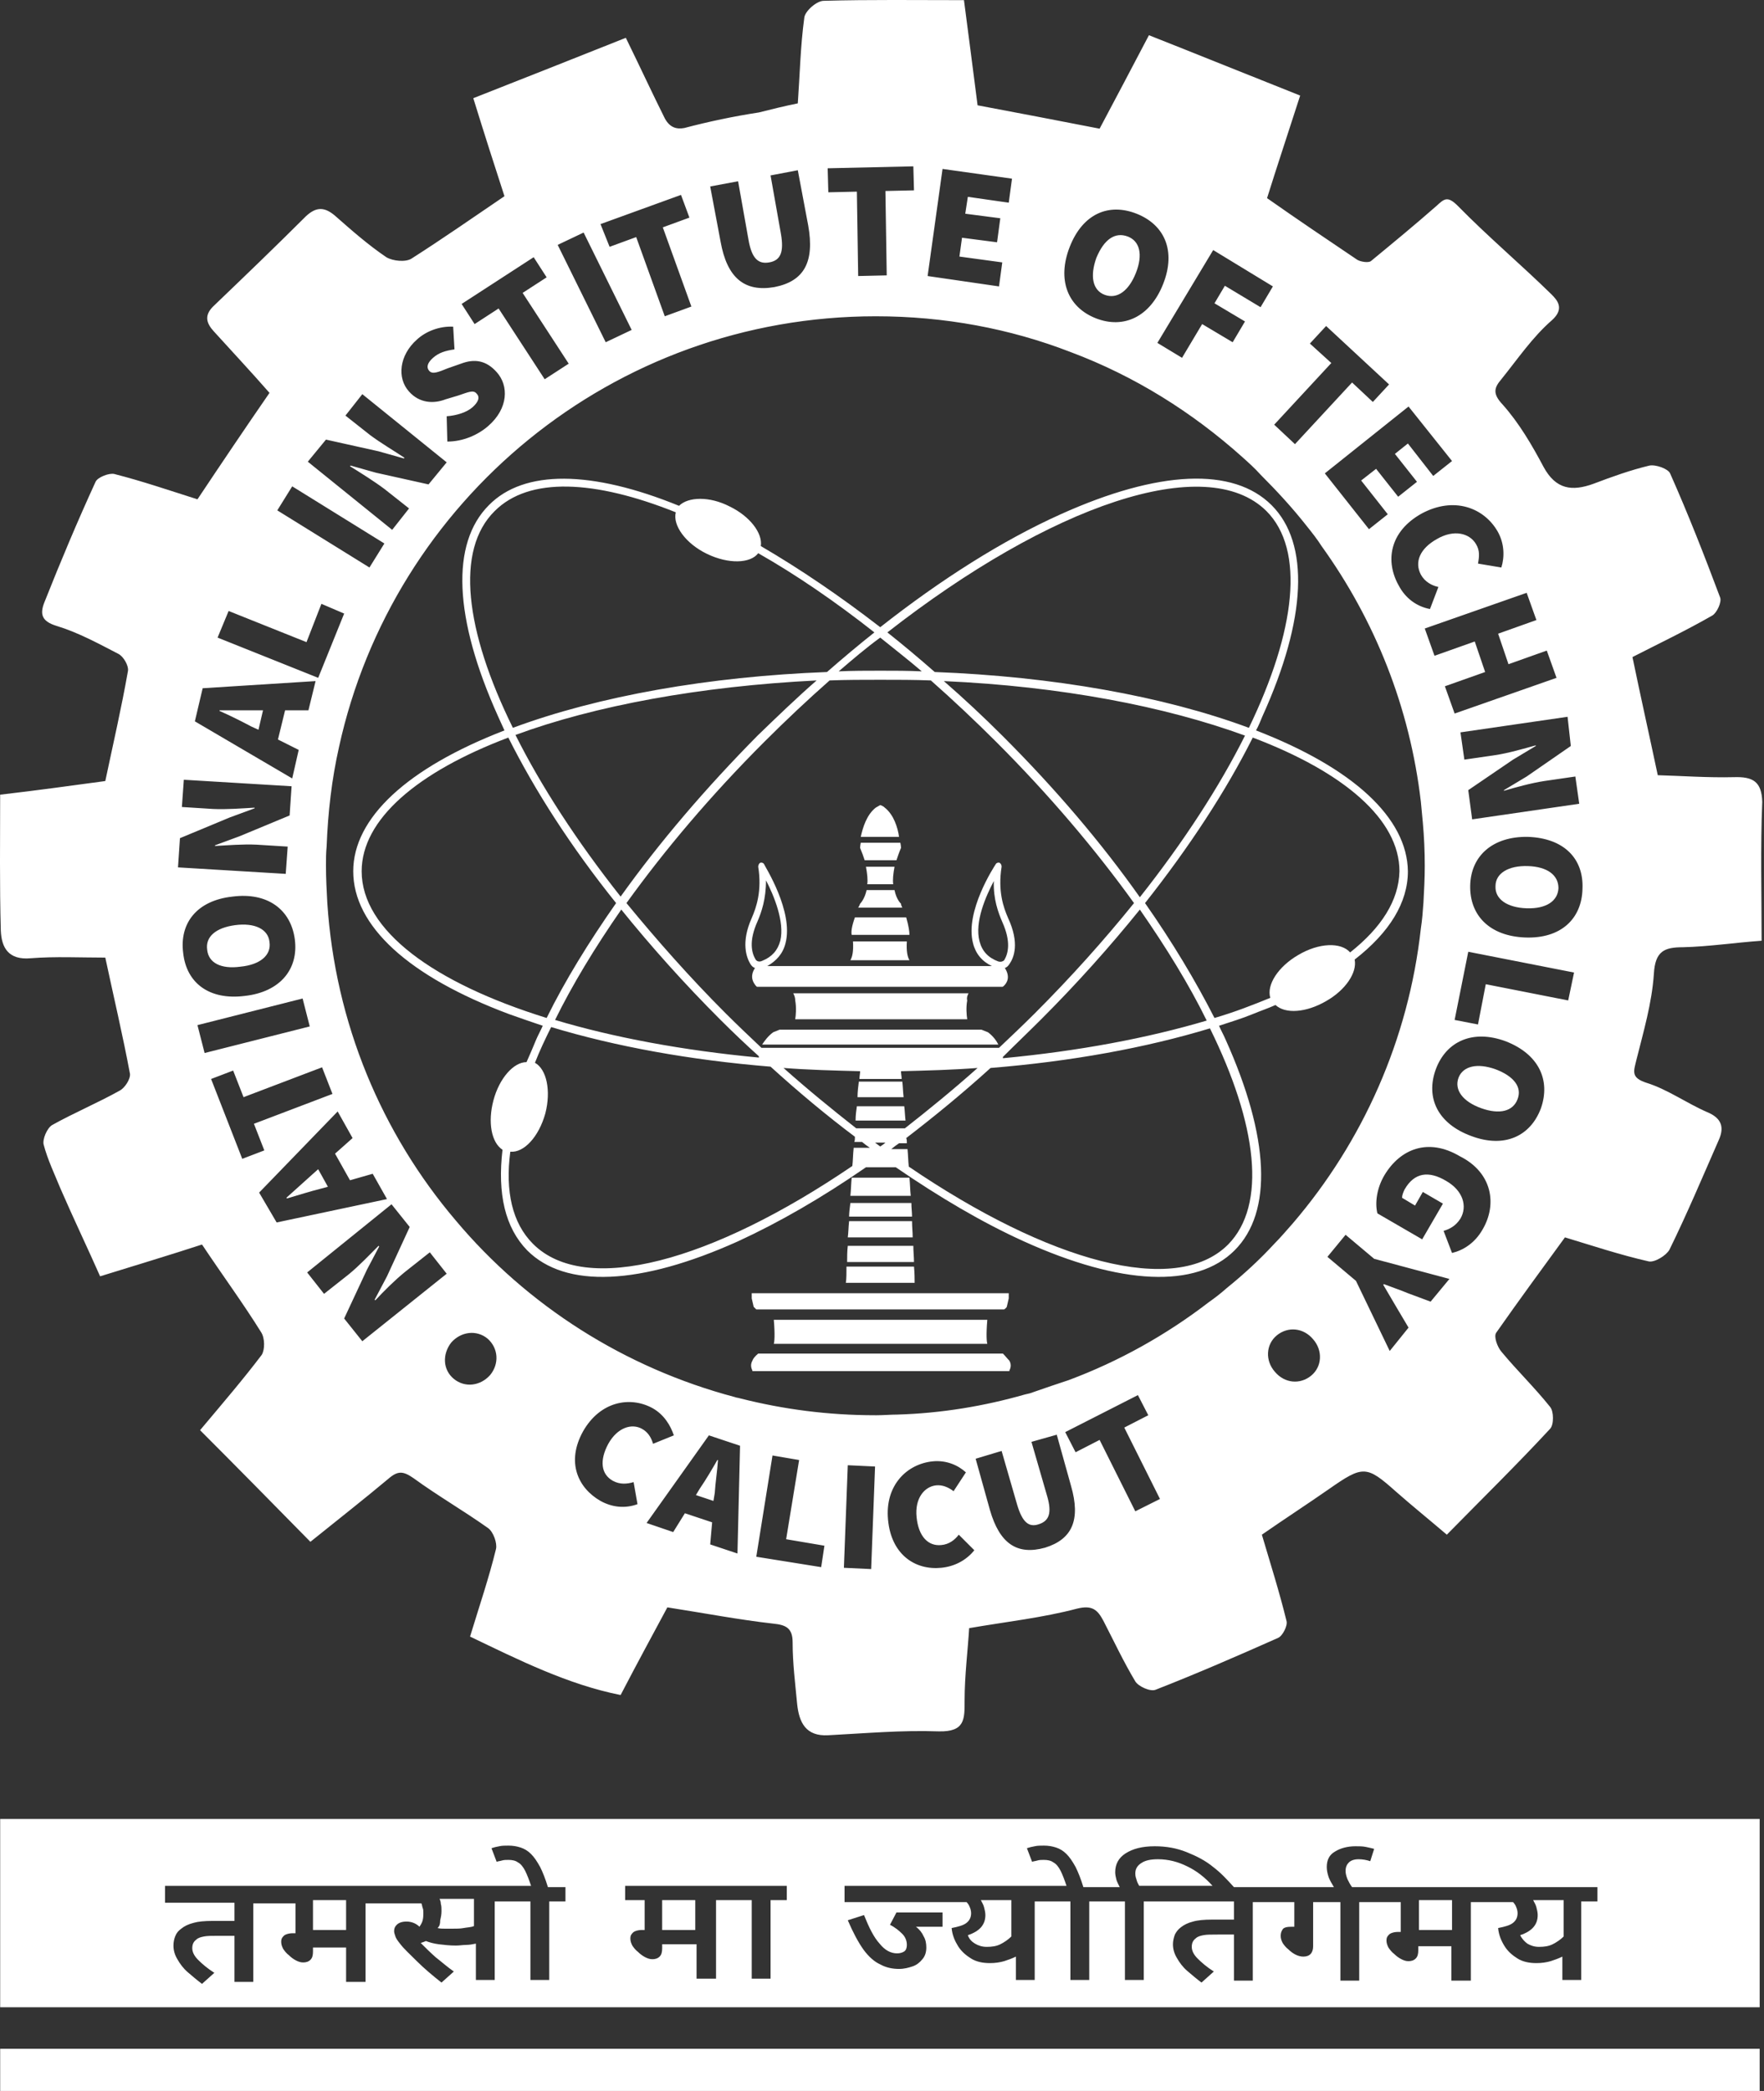 <svg width="81" height="96" viewBox="0 0 81 96" fill="none" xmlns="http://www.w3.org/2000/svg">
<rect x="0" y="0" width="81" height="96" fill="#333333" stroke="none"/>
<path d="M44.413 45.932C44.353 46.26 44.383 46.588 44.413 46.797H36.515C36.545 46.618 36.575 46.26 36.515 45.932C36.515 45.813 36.485 45.724 36.426 45.605H36.336H44.562H44.472C44.413 45.724 44.383 45.813 44.413 45.932Z" fill="white"/>
<path d="M46.35 62.473C46.469 62.681 46.38 62.86 46.35 62.92V62.95H46.32H34.578H34.548V62.92C34.518 62.86 34.429 62.681 34.548 62.473C34.578 62.383 34.667 62.264 34.816 62.145H46.052C46.171 62.264 46.26 62.383 46.35 62.473Z" fill="white"/>
<path d="M45.336 60.595C45.277 61.281 45.307 61.608 45.336 61.698H35.532C35.561 61.608 35.591 61.281 35.532 60.595H45.336Z" fill="white"/>
<path d="M34.518 59.373H46.32V59.612L46.23 59.999C46.201 60.059 46.141 60.089 46.111 60.118H34.727C34.697 60.089 34.638 60.029 34.608 59.999L34.518 59.612V59.373Z" fill="white"/>
<path d="M38.869 58.151H41.969C41.999 58.449 41.999 58.718 41.999 58.896H38.84C38.869 58.718 38.869 58.449 38.869 58.151Z" fill="white"/>
<path d="M38.989 56.065H41.879C41.879 56.333 41.909 56.572 41.909 56.81H38.929C38.959 56.602 38.959 56.333 38.989 56.065Z" fill="white"/>
<path d="M38.929 57.198H41.939C41.939 57.466 41.969 57.704 41.969 57.943H38.899C38.899 57.704 38.899 57.466 38.929 57.198Z" fill="white"/>
<path d="M39.048 55.231H41.849C41.849 55.469 41.879 55.648 41.879 55.857H38.989C38.989 55.678 39.018 55.469 39.048 55.231Z" fill="white"/>
<path d="M41.76 54.069C41.79 54.337 41.79 54.635 41.82 54.903H39.048C39.078 54.635 39.078 54.367 39.108 54.069H41.76Z" fill="white"/>
<path d="M39.346 50.79H41.522C41.552 50.999 41.552 51.237 41.581 51.446H39.287C39.287 51.208 39.316 50.999 39.346 50.79Z" fill="white"/>
<path d="M39.436 49.658H41.432C41.462 49.896 41.462 50.135 41.492 50.373H39.376C39.376 50.135 39.406 49.896 39.436 49.658Z" fill="white"/>
<path d="M45.843 47.959H34.995C35.114 47.78 35.263 47.572 35.502 47.393L35.8 47.274H45.068L45.366 47.393C45.605 47.572 45.754 47.78 45.843 47.959Z" fill="white"/>
<path d="M39.048 44.085C39.138 43.936 39.197 43.667 39.167 43.221H41.641C41.611 43.667 41.671 43.936 41.76 44.085H39.048Z" fill="white"/>
<path d="M39.108 42.922C39.078 42.773 39.108 42.535 39.257 42.118H41.611C41.73 42.535 41.76 42.773 41.76 42.922H39.108Z" fill="white"/>
<path d="M41.432 41.671H39.406C39.446 41.611 39.475 41.552 39.495 41.492C39.495 41.492 39.704 41.283 39.793 40.866H41.075C41.164 41.313 41.373 41.492 41.373 41.492C41.373 41.552 41.403 41.611 41.432 41.671Z" fill="white"/>
<path d="M41.075 39.793C41.015 40.121 40.985 40.389 41.015 40.598H39.823C39.853 40.389 39.823 40.121 39.763 39.793H41.075Z" fill="white"/>
<path d="M39.704 39.495C39.644 39.316 39.584 39.138 39.495 38.929C39.495 38.929 39.495 38.84 39.525 38.691H41.343C41.373 38.84 41.373 38.929 41.373 38.929C41.283 39.138 41.224 39.316 41.164 39.495H39.704Z" fill="white"/>
<path d="M41.283 38.422H39.525C39.615 38.005 39.793 37.409 40.211 37.081C40.27 37.051 40.36 36.992 40.419 36.962C40.509 36.992 40.568 37.022 40.628 37.081C41.045 37.409 41.224 38.005 41.283 38.422Z" fill="white"/>
<path fill-rule="evenodd" clip-rule="evenodd" d="M64.648 40.002C64.648 41.432 63.814 42.803 62.204 44.055C62.324 44.651 61.787 45.456 60.893 45.962C59.969 46.499 59.016 46.558 58.569 46.141C58.241 46.29 57.883 46.409 57.525 46.558C57.019 46.767 56.512 46.916 55.976 47.095C56.065 47.303 56.184 47.512 56.274 47.721C58.3 52.221 58.449 55.648 56.691 57.406C54.933 59.165 51.476 59.016 47.005 56.989C45.098 56.125 43.131 54.962 41.134 53.592H39.763C37.737 54.992 35.77 56.125 33.892 56.989C29.392 59.016 25.965 59.165 24.207 57.406C23.193 56.363 22.836 54.813 23.074 52.787C22.568 52.459 22.389 51.535 22.657 50.522C22.925 49.509 23.581 48.764 24.177 48.764C24.326 48.436 24.475 48.078 24.624 47.721C24.713 47.512 24.832 47.303 24.922 47.095C24.386 46.916 23.879 46.737 23.372 46.558C18.753 44.83 16.22 42.505 16.22 40.002C16.22 37.558 18.693 35.263 23.164 33.535C23.074 33.326 22.955 33.088 22.866 32.879C20.839 28.379 20.69 24.952 22.448 23.194C24.058 21.554 27.157 21.584 31.18 23.223C31.598 22.806 32.581 22.776 33.505 23.253C34.429 23.7 35.025 24.475 34.935 25.071C36.724 26.114 38.571 27.366 40.419 28.796C43.22 26.591 46.052 24.803 48.704 23.611C53.204 21.584 56.631 21.435 58.39 23.194C60.148 24.952 59.999 28.409 57.972 32.879C57.883 33.088 57.794 33.326 57.674 33.535C62.145 35.263 64.618 37.558 64.648 40.002ZM40.747 29.035C41.462 29.601 42.207 30.227 42.922 30.853C48.346 31.061 53.413 31.955 57.347 33.416C59.492 28.975 59.939 25.25 58.151 23.462C55.38 20.72 48.227 23.194 40.747 29.035ZM39.465 49.538C39.465 49.419 39.495 49.3 39.495 49.181C38.303 49.151 37.141 49.121 35.978 49.032C37.081 50.015 38.214 50.939 39.316 51.803H41.551C42.654 50.939 43.787 50.015 44.889 49.032C43.727 49.121 42.565 49.151 41.373 49.181C41.373 49.3 41.403 49.419 41.403 49.538H39.465ZM45.873 48.108C46.409 47.601 46.975 47.065 47.512 46.529C49.181 44.86 50.701 43.161 52.072 41.462C50.313 39.018 48.197 36.515 45.754 34.071C44.77 33.088 43.757 32.134 42.744 31.24C41.998 31.21 41.194 31.21 40.419 31.21C39.644 31.21 38.869 31.21 38.094 31.24C37.081 32.134 36.098 33.058 35.084 34.071C32.641 36.515 30.525 39.018 28.766 41.462C30.137 43.131 31.657 44.86 33.326 46.529C33.863 47.065 34.429 47.601 34.965 48.108H45.873ZM25.488 46.827C28.17 47.631 31.359 48.227 34.846 48.555C34.846 48.555 34.846 48.525 34.846 48.495C34.25 47.959 33.654 47.393 33.058 46.797C31.419 45.158 29.899 43.459 28.528 41.76C27.306 43.519 26.263 45.247 25.488 46.827ZM34.786 33.773C35.681 32.909 36.575 32.045 37.498 31.24C32.134 31.508 27.306 32.402 23.67 33.743C24.832 36.068 26.472 38.601 28.498 41.164C30.286 38.661 32.402 36.187 34.786 33.773ZM46.052 48.525C46.052 48.525 46.052 48.555 46.052 48.585C49.538 48.257 52.697 47.661 55.41 46.856C54.605 45.217 53.562 43.519 52.34 41.76C50.969 43.459 49.449 45.158 47.81 46.797C47.214 47.393 46.618 47.959 46.052 48.525ZM52.34 41.194C54.366 38.631 56.005 36.098 57.168 33.773C53.502 32.432 48.704 31.508 43.34 31.27C44.264 32.075 45.158 32.909 46.052 33.803C48.436 36.187 50.552 38.661 52.34 41.194ZM40.419 29.273C39.763 29.75 39.138 30.286 38.512 30.823C39.167 30.793 39.763 30.793 40.419 30.793C41.075 30.793 41.7 30.793 42.326 30.823C41.7 30.286 41.045 29.78 40.419 29.273ZM23.551 33.416C27.485 31.955 32.551 31.061 37.975 30.853C38.691 30.227 39.436 29.601 40.151 29.035C38.333 27.604 36.545 26.382 34.816 25.399C34.459 25.876 33.445 25.905 32.462 25.429C31.478 24.952 30.882 24.117 31.031 23.521C27.306 22.031 24.296 21.882 22.717 23.462C20.899 25.25 21.346 28.945 23.551 33.416ZM25.101 46.737C25.935 45.038 27.038 43.25 28.29 41.462C26.233 38.899 24.564 36.306 23.342 33.863C19.17 35.442 16.607 37.618 16.607 40.002C16.607 42.714 19.915 45.128 25.101 46.737ZM39.197 52.697H39.942C39.823 52.618 39.704 52.529 39.585 52.429H39.227C39.257 52.37 39.257 52.28 39.257 52.191C37.946 51.207 36.664 50.135 35.383 48.972C31.717 48.674 28.26 48.048 25.309 47.154C25.041 47.691 24.773 48.257 24.564 48.794C25.101 49.092 25.309 50.075 25.041 51.118C24.743 52.191 24.058 52.936 23.432 52.876C23.193 54.694 23.521 56.155 24.475 57.108C26.889 59.522 32.7 57.913 39.138 53.532C39.167 53.294 39.167 52.996 39.197 52.727V52.697ZM40.657 52.459H40.181C40.27 52.519 40.33 52.578 40.419 52.638C40.508 52.578 40.598 52.519 40.657 52.459ZM55.559 47.214C52.608 48.108 49.181 48.734 45.485 49.032C44.204 50.194 42.893 51.267 41.611 52.251C41.641 52.31 41.641 52.4 41.641 52.489H41.283C41.164 52.568 41.045 52.658 40.926 52.757H41.671C41.7 53.025 41.7 53.294 41.73 53.562C48.168 57.943 53.979 59.552 56.393 57.138C58.181 55.32 57.734 51.625 55.559 47.214ZM64.261 40.002C64.261 37.618 61.698 35.442 57.525 33.863C56.303 36.306 54.605 38.899 52.578 41.462C53.83 43.25 54.903 45.038 55.767 46.737C56.691 46.469 57.525 46.141 58.33 45.813C58.151 45.217 58.688 44.383 59.612 43.846C60.565 43.28 61.578 43.25 61.996 43.727C63.426 42.595 64.231 41.343 64.261 40.002Z" fill="white"/>
<path fill-rule="evenodd" clip-rule="evenodd" d="M46.022 45.307H34.757C34.757 45.307 34.727 45.277 34.697 45.247C34.608 45.128 34.399 44.86 34.667 44.442C34.578 44.413 34.518 44.353 34.459 44.264C34.28 43.966 34.012 43.28 34.518 42.148C34.727 41.671 34.995 40.896 34.816 39.793C34.816 39.734 34.846 39.644 34.906 39.614C34.965 39.585 35.055 39.614 35.084 39.674C35.114 39.764 36.455 41.85 36.068 43.31C35.949 43.787 35.651 44.115 35.233 44.353H45.545C45.098 44.144 44.8 43.787 44.681 43.31C44.293 41.85 45.664 39.764 45.724 39.674C45.754 39.614 45.843 39.585 45.903 39.614C45.962 39.654 45.992 39.714 45.992 39.793C45.813 40.926 46.081 41.671 46.29 42.148C46.827 43.31 46.558 43.966 46.35 44.264C46.29 44.353 46.23 44.413 46.141 44.442C46.409 44.86 46.23 45.128 46.111 45.247C46.081 45.277 46.052 45.307 46.022 45.307ZM34.995 44.115C35.442 43.936 35.71 43.638 35.83 43.191C36.038 42.326 35.532 41.105 35.174 40.419C35.174 41.283 34.965 41.879 34.786 42.297C34.369 43.221 34.518 43.757 34.697 44.055C34.757 44.144 34.876 44.174 34.995 44.115ZM46.111 44.085C46.29 43.787 46.439 43.25 46.022 42.326C45.843 41.909 45.605 41.283 45.635 40.449C45.277 41.134 44.74 42.326 44.979 43.221C45.098 43.667 45.366 43.966 45.843 44.144C45.962 44.174 46.052 44.144 46.111 44.085Z" fill="white"/>
<path d="M32.76 68.91L31.955 68.642L32.134 68.344C32.402 67.956 32.7 67.45 32.939 67.032H32.969C32.939 67.509 32.849 68.075 32.82 68.552L32.76 68.91Z" fill="white"/>
<path d="M50.343 11.839C50.701 10.975 51.207 10.647 51.774 10.855C52.34 11.064 52.489 11.69 52.161 12.524C51.833 13.359 51.297 13.746 50.731 13.538C50.164 13.329 50.045 12.673 50.343 11.839Z" fill="white"/>
<path d="M71.562 40.777C71.532 41.373 70.996 41.73 70.102 41.701C69.208 41.671 68.642 41.283 68.671 40.687C68.671 40.091 69.268 39.734 70.162 39.763C71.056 39.793 71.562 40.181 71.562 40.777Z" fill="white"/>
<path fill-rule="evenodd" clip-rule="evenodd" d="M80.92 36.813C80.831 38.929 80.89 41.045 80.89 43.191C79.639 43.28 78.476 43.459 77.284 43.489C76.42 43.489 76.003 43.667 75.943 44.711C75.854 46.052 75.466 47.363 75.138 48.674C75.019 49.181 74.87 49.479 75.615 49.717C76.569 50.015 77.433 50.641 78.387 51.058C79.043 51.327 79.192 51.744 78.923 52.34C78.178 54.039 77.463 55.737 76.658 57.377C76.509 57.645 75.973 57.972 75.705 57.913C74.394 57.615 73.142 57.198 71.86 56.81C70.817 58.241 69.744 59.701 68.701 61.191C68.582 61.37 68.761 61.847 68.94 62.055C69.655 62.92 70.46 63.694 71.175 64.589C71.354 64.797 71.354 65.423 71.175 65.602C69.685 67.211 68.105 68.761 66.436 70.46C65.632 69.774 64.857 69.148 64.112 68.493C62.741 67.271 62.592 67.271 61.012 68.374C60.029 69.059 59.016 69.715 57.943 70.46C58.33 71.771 58.747 73.082 59.075 74.423C59.135 74.632 58.896 75.109 58.688 75.198C56.81 76.033 54.962 76.837 53.055 77.582C52.817 77.672 52.28 77.433 52.131 77.195C51.595 76.301 51.148 75.347 50.671 74.423C50.403 73.917 50.164 73.678 49.449 73.857C47.87 74.274 46.23 74.453 44.502 74.751C44.442 75.764 44.293 76.927 44.293 78.059C44.293 78.923 44.323 79.519 43.101 79.49C41.403 79.43 39.734 79.579 38.035 79.668C36.992 79.728 36.694 79.072 36.604 78.238C36.515 77.284 36.396 76.36 36.396 75.407C36.396 74.751 36.098 74.602 35.502 74.543C33.922 74.364 32.373 74.066 30.644 73.797C29.988 75.019 29.273 76.331 28.498 77.821C26.084 77.344 23.819 76.211 21.584 75.138C22.001 73.768 22.448 72.456 22.776 71.115C22.836 70.847 22.657 70.34 22.419 70.162C21.286 69.357 20.094 68.671 18.991 67.867C18.515 67.539 18.276 67.509 17.829 67.897C16.726 68.82 15.624 69.685 14.253 70.787C12.524 69.029 10.855 67.33 9.187 65.662C10.289 64.35 11.183 63.307 12.018 62.204C12.167 61.966 12.167 61.43 11.988 61.161C11.153 59.82 10.23 58.569 9.276 57.138C7.816 57.615 6.325 58.062 4.597 58.598C4.031 57.317 3.375 55.946 2.779 54.575C2.511 53.919 2.183 53.234 2.004 52.548C1.945 52.31 2.153 51.803 2.392 51.654C3.405 51.088 4.478 50.641 5.491 50.075C5.729 49.956 5.998 49.538 5.968 49.3C5.64 47.542 5.223 45.783 4.835 43.965C3.673 43.965 2.541 43.906 1.408 43.995C0.395 44.085 0.067 43.519 0.037 42.714C-0.022 40.628 0.007 38.512 0.007 36.485C1.796 36.277 3.286 36.068 4.835 35.859C5.193 34.161 5.58 32.492 5.878 30.793C5.908 30.555 5.67 30.137 5.431 30.018C4.508 29.541 3.584 29.035 2.6 28.737C1.915 28.528 1.825 28.2 2.034 27.664C2.779 25.786 3.554 23.939 4.388 22.121C4.478 21.912 5.014 21.703 5.253 21.763C6.534 22.091 7.756 22.508 9.067 22.925C10.14 21.316 11.243 19.677 12.375 18.038C11.541 17.084 10.677 16.16 9.812 15.207C9.485 14.849 9.365 14.491 9.783 14.074C11.213 12.703 12.643 11.332 14.044 9.932C14.521 9.485 14.909 9.485 15.415 9.932C16.16 10.587 16.905 11.243 17.74 11.809C18.038 11.988 18.634 12.047 18.902 11.869C20.303 10.975 21.674 10.021 23.164 9.008C22.717 7.637 22.24 6.147 21.733 4.508C24.087 3.584 26.412 2.66 28.737 1.736C29.422 3.137 29.959 4.299 30.525 5.431C30.763 5.878 31.091 5.938 31.419 5.878C32.551 5.58 33.684 5.342 34.846 5.163C35.442 5.014 36.038 4.865 36.634 4.746C36.724 3.494 36.753 2.123 36.932 0.812C36.962 0.514 37.498 0.037 37.826 0.037C39.942 -0.022 42.088 0.007 44.264 0.007C44.472 1.617 44.681 3.196 44.889 4.835C46.648 5.163 48.495 5.521 50.492 5.908C51.178 4.627 51.893 3.256 52.757 1.617C55.022 2.511 57.377 3.464 59.701 4.388C59.135 6.147 58.628 7.667 58.181 9.097C59.582 10.081 60.953 11.004 62.324 11.928C62.473 12.018 62.83 12.077 62.95 11.988C63.963 11.153 64.976 10.319 65.96 9.455C66.317 9.127 66.466 8.978 66.943 9.455C68.314 10.855 69.834 12.137 71.234 13.508C71.503 13.776 71.86 14.163 71.264 14.7C70.37 15.475 69.685 16.488 68.94 17.412C68.612 17.799 68.522 18.067 68.999 18.574C69.744 19.409 70.34 20.422 70.877 21.435C71.443 22.478 72.188 22.568 73.172 22.21C74.036 21.882 74.87 21.584 75.735 21.376C76.033 21.316 76.599 21.525 76.688 21.733C77.523 23.611 78.268 25.518 78.983 27.425C79.072 27.634 78.834 28.141 78.625 28.26C77.433 28.945 76.182 29.541 74.96 30.167C75.317 31.896 75.705 33.624 76.122 35.591C77.195 35.621 78.417 35.71 79.609 35.681C80.503 35.651 80.89 35.889 80.92 36.813ZM71.98 32.909L67.062 33.624L67.241 34.876L68.671 34.667C69.267 34.578 69.983 34.369 70.519 34.22V34.25L69.476 34.876L67.42 36.277L67.599 37.618L72.516 36.902L72.337 35.651L70.907 35.859C70.311 35.949 69.566 36.157 69.059 36.306V36.277L70.102 35.651L72.129 34.25L71.98 32.909ZM70.102 27.217L65.423 28.856L65.87 30.108L67.718 29.452L68.195 30.853L66.347 31.508L66.794 32.76L71.473 31.121L71.026 29.869L69.267 30.495L68.791 29.094L70.549 28.468L70.102 27.217ZM65.274 23.581C63.784 24.415 63.605 25.786 64.231 26.889C64.529 27.455 65.036 27.843 65.662 27.962L66.049 26.948C65.751 26.889 65.423 26.71 65.244 26.382C64.946 25.816 65.185 25.19 65.989 24.743C66.764 24.296 67.479 24.475 67.777 24.982C67.956 25.28 67.926 25.548 67.867 25.876L68.94 26.055C69.089 25.578 69.089 24.952 68.761 24.386C68.135 23.313 66.764 22.776 65.274 23.581ZM64.678 18.664L60.834 21.733L62.86 24.296L63.724 23.611L62.502 22.061L63.188 21.525L64.201 22.806L65.065 22.121L64.052 20.839L64.648 20.362L65.811 21.852L66.675 21.167L64.678 18.664ZM65.244 42.624C65.304 42.237 65.334 41.85 65.363 41.432C65.393 40.866 65.423 40.33 65.423 39.763C65.423 39.078 65.393 38.422 65.334 37.767C65.304 37.439 65.274 37.141 65.244 36.813C64.738 32.462 63.128 28.468 60.684 25.071C60.476 24.743 60.237 24.445 59.999 24.147C59.343 23.313 58.628 22.538 57.883 21.793C57.615 21.495 57.347 21.256 57.049 20.988C54.754 18.932 52.102 17.263 49.151 16.16C46.38 15.087 43.37 14.521 40.211 14.521C28.141 14.521 18.038 22.985 15.564 34.31C15.236 35.77 15.057 37.29 14.998 38.869C14.968 39.167 14.968 39.436 14.968 39.734C14.968 40.33 14.998 40.866 15.028 41.432C15.385 46.976 17.531 52.042 20.928 56.035C24.207 59.94 28.677 62.8 33.743 64.142C33.803 64.171 33.892 64.171 33.982 64.201C35.979 64.708 38.035 64.976 40.181 64.976H40.27C40.568 64.976 40.896 64.946 41.194 64.946C43.221 64.887 45.187 64.559 47.065 64.022C47.214 63.992 47.333 63.963 47.482 63.903C47.989 63.724 48.525 63.545 49.062 63.367C51.386 62.502 53.562 61.281 55.499 59.791C55.797 59.582 56.065 59.373 56.333 59.135C57.108 58.509 57.853 57.824 58.539 57.078C58.837 56.78 59.105 56.453 59.373 56.155C62.562 52.429 64.678 47.75 65.244 42.624ZM55.708 11.481L53.145 15.743L54.277 16.428L55.201 14.879L56.602 15.713L57.168 14.759L55.767 13.925L56.244 13.12L57.883 14.104L58.449 13.15L55.708 11.481ZM50.313 14.611C51.595 15.117 52.817 14.551 53.413 13.031C54.009 11.511 53.472 10.319 52.191 9.812C50.909 9.306 49.717 9.812 49.121 11.332C48.525 12.852 49.032 14.104 50.313 14.611ZM42.595 12.673L45.873 13.15L46.022 12.047L44.055 11.779L44.174 10.915L45.783 11.124L45.932 10.021L44.323 9.812L44.442 9.037L46.32 9.306L46.469 8.203L43.28 7.756L42.595 12.673ZM38.005 7.726L38.035 8.829L39.346 8.799L39.406 12.673L40.717 12.643L40.657 8.769L41.969 8.739L41.939 7.637L38.005 7.726ZM32.611 8.561L33.088 11.094C33.386 12.763 34.191 13.418 35.561 13.18C36.932 12.912 37.409 12.018 37.111 10.349L36.634 7.816L35.383 8.054L35.859 10.736C36.008 11.601 35.83 11.958 35.323 12.047C34.816 12.137 34.518 11.869 34.369 11.004L33.892 8.322L32.611 8.561ZM27.574 10.289L27.992 11.332L29.213 10.885L30.525 14.521L31.747 14.074L30.435 10.438L31.657 9.991L31.27 8.948L27.574 10.289ZM25.608 11.243L27.813 15.713L29.005 15.147L26.799 10.677L25.608 11.243ZM21.197 13.955L21.793 14.879L22.895 14.163L25.011 17.412L26.114 16.697L23.998 13.448L25.101 12.733L24.505 11.809L21.197 13.955ZM18.783 17.978C19.26 18.515 19.915 18.544 20.452 18.336L21.048 18.157C21.495 18.008 21.733 17.889 21.882 18.067C22.031 18.216 22.001 18.425 21.703 18.693C21.435 18.932 20.958 19.081 20.511 19.111L20.541 20.273C21.256 20.273 21.942 19.975 22.419 19.558C23.343 18.753 23.372 17.71 22.806 17.084C22.329 16.548 21.793 16.458 21.167 16.697L20.571 16.905C20.124 17.084 19.856 17.203 19.707 17.024C19.558 16.846 19.647 16.637 19.885 16.428C20.154 16.19 20.452 16.101 20.869 16.041L20.809 14.998C20.183 14.968 19.558 15.207 19.14 15.594C18.336 16.309 18.216 17.352 18.783 17.978ZM14.134 21.197L18.008 24.326L18.783 23.343L17.65 22.448C17.174 22.091 16.548 21.703 16.071 21.405L16.101 21.376L17.263 21.703L19.677 22.24L20.511 21.227L16.637 18.097L15.862 19.081L16.995 19.975C17.471 20.332 18.127 20.72 18.574 21.018L18.544 21.048L17.382 20.72L14.968 20.183L14.134 21.197ZM12.733 23.432L16.965 26.055L17.65 24.952L13.418 22.329L12.733 23.432ZM9.991 29.273L14.611 31.121L15.803 28.17L14.759 27.723L14.074 29.482L10.498 28.051L9.991 29.273ZM8.948 33.118L13.418 35.74L13.716 34.429L12.763 33.952L13.091 32.611H14.163L14.491 31.27L9.306 31.598L8.948 33.118ZM8.173 39.823L13.12 40.121L13.21 38.869L11.779 38.78C11.153 38.75 10.438 38.81 9.872 38.84V38.81L11.004 38.392L13.299 37.439L13.389 36.098L8.441 35.8L8.352 37.051L9.783 37.141C10.408 37.171 11.153 37.111 11.69 37.081V37.111L10.557 37.528L8.263 38.482L8.173 39.823ZM11.243 45.724C12.852 45.545 13.716 44.502 13.538 43.131C13.359 41.76 12.286 40.956 10.677 41.164C9.037 41.343 8.233 42.386 8.412 43.757C8.561 45.128 9.604 45.932 11.243 45.724ZM9.395 48.346L14.223 47.125L13.895 45.843L9.067 47.065L9.395 48.346ZM11.124 53.204L12.137 52.817L11.66 51.595L15.266 50.224L14.789 49.002L11.183 50.373L10.706 49.151L9.693 49.538L11.124 53.204ZM12.703 56.125L17.77 55.052L17.114 53.89L16.071 54.188L15.385 52.966L16.19 52.251L15.505 51.029L11.899 54.754L12.703 56.125ZM20.511 58.479L19.736 57.496L18.604 58.39C18.127 58.777 17.62 59.284 17.233 59.701L17.203 59.671L17.77 58.598L18.813 56.333L17.978 55.29L14.104 58.42L14.879 59.403L16.011 58.509C16.488 58.121 16.995 57.585 17.382 57.198L17.412 57.227L16.846 58.3L15.803 60.535L16.637 61.579L20.511 58.479ZM22.389 61.459C21.882 61.042 21.167 61.132 20.72 61.638C20.303 62.175 20.332 62.89 20.839 63.307C21.346 63.724 22.061 63.635 22.508 63.128C22.925 62.622 22.895 61.906 22.389 61.459ZM29.988 66.287L30.942 65.9C30.793 65.453 30.495 64.946 29.959 64.648C28.916 64.082 27.545 64.35 26.77 65.721C25.995 67.122 26.531 68.314 27.574 68.91C28.111 69.208 28.707 69.267 29.273 69.059L29.094 68.046C28.796 68.135 28.468 68.165 28.141 67.986C27.604 67.688 27.515 67.062 27.932 66.287C28.349 65.542 29.005 65.334 29.482 65.602C29.75 65.751 29.899 65.989 29.988 66.287ZM33.982 66.377L32.551 65.9L29.69 69.923L30.912 70.34L31.449 69.476L32.7 69.893L32.611 70.907L33.863 71.324L33.982 66.377ZM37.856 70.966L36.098 70.668L36.694 67.032L35.472 66.824L34.727 71.473L37.707 71.95L37.856 70.966ZM40.181 67.33L38.929 67.271L38.75 71.98L40.002 72.039L40.181 67.33ZM44.74 71.175L44.025 70.46C43.846 70.698 43.578 70.907 43.221 70.936C42.624 70.996 42.177 70.549 42.088 69.655C41.999 68.791 42.446 68.254 42.982 68.195C43.28 68.165 43.548 68.284 43.787 68.463L44.353 67.599C43.995 67.271 43.459 67.032 42.833 67.092C41.641 67.211 40.628 68.195 40.777 69.774C40.926 71.383 42.028 72.099 43.221 71.98C43.816 71.92 44.353 71.652 44.74 71.175ZM49.181 68.224L48.525 65.87L47.363 66.198L48.078 68.671C48.317 69.476 48.168 69.834 47.691 69.983C47.244 70.132 46.946 69.893 46.707 69.089L45.992 66.615L44.8 66.973L45.456 69.327C45.903 70.877 46.707 71.413 47.989 71.056C49.24 70.668 49.628 69.774 49.181 68.224ZM53.264 68.82L51.625 65.542L52.727 64.976L52.251 64.052L48.913 65.751L49.389 66.675L50.492 66.109L52.131 69.387L53.264 68.82ZM60.297 61.489C59.85 60.953 59.135 60.893 58.628 61.31C58.121 61.728 58.092 62.473 58.539 62.979C58.986 63.516 59.701 63.575 60.208 63.158C60.714 62.741 60.744 61.996 60.297 61.489ZM61.132 16.667L58.509 19.498L59.463 20.392L62.085 17.561L63.039 18.455L63.784 17.65L60.893 14.968L60.148 15.773L61.132 16.667ZM66.555 58.718L63.099 57.794L61.787 56.691L60.953 57.704L62.264 58.807L63.814 62.026L64.678 60.953L64.112 59.999C63.903 59.641 63.724 59.343 63.516 58.986L63.545 58.956C63.933 59.105 64.291 59.224 64.648 59.373L65.691 59.761L66.555 58.718ZM67.032 53.085C65.572 52.221 64.291 52.757 63.575 53.949C63.218 54.545 63.128 55.231 63.248 55.708L65.304 56.9L66.257 55.261L65.334 54.724L64.976 55.35L64.38 54.992C64.38 54.873 64.44 54.724 64.499 54.605C64.946 53.83 65.602 53.741 66.406 54.218C67.181 54.664 67.39 55.38 67.062 55.946C66.853 56.274 66.585 56.423 66.287 56.512L66.675 57.526C67.181 57.406 67.718 57.078 68.075 56.453C68.761 55.29 68.522 53.83 67.032 53.085ZM69.148 47.81C67.628 47.244 66.406 47.81 65.93 49.092C65.453 50.403 66.019 51.595 67.569 52.161C69.089 52.727 70.281 52.161 70.758 50.88C71.205 49.598 70.668 48.406 69.148 47.81ZM72.278 44.651L67.42 43.697L66.794 46.827L67.867 47.035L68.224 45.187L72.009 45.932L72.278 44.651ZM70.162 38.422C68.552 38.392 67.539 39.287 67.509 40.657C67.479 42.028 68.403 42.982 70.042 43.042C71.681 43.101 72.635 42.177 72.665 40.806C72.725 39.436 71.831 38.482 70.162 38.422Z" fill="white"/>
<path d="M14.61 53.681L15.057 54.486L14.73 54.575C14.253 54.694 13.687 54.873 13.18 55.022L13.15 54.992C13.508 54.664 13.985 54.247 14.342 53.919L14.61 53.681Z" fill="white"/>
<path d="M69.685 50.462C69.476 51.029 68.85 51.178 68.016 50.88C67.181 50.582 66.764 50.045 66.973 49.479C67.181 48.943 67.837 48.794 68.672 49.092C69.536 49.419 69.893 49.926 69.685 50.462Z" fill="white"/>
<path d="M11.034 44.383C10.14 44.502 9.574 44.204 9.514 43.608C9.425 43.012 9.902 42.595 10.796 42.475C11.69 42.356 12.316 42.654 12.375 43.25C12.465 43.846 11.958 44.293 11.034 44.383Z" fill="white"/>
<path d="M12.077 32.611L11.869 33.505L11.541 33.356C11.094 33.118 10.557 32.849 10.081 32.641V32.611C10.587 32.611 11.213 32.611 11.69 32.611H12.077Z" fill="white"/>
<path d="M0.008 94.063H80.801V96H0.008V94.063Z" fill="white"/>
<path d="M65.155 87.238H66.675V88.609H65.155V87.238Z" fill="white"/>
<path d="M44.442 88.847C44.979 88.669 45.247 88.371 45.247 87.924C45.247 87.804 45.217 87.685 45.187 87.566C45.158 87.447 45.098 87.357 45.038 87.238H46.439V88.907C46.29 89.056 46.111 89.175 45.932 89.265C45.754 89.354 45.545 89.384 45.307 89.384C45.098 89.384 44.919 89.324 44.77 89.235C44.621 89.145 44.502 89.026 44.442 88.847Z" fill="white"/>
<path d="M52.191 86.314C52.161 86.225 52.131 86.135 52.131 86.016C52.131 85.808 52.221 85.659 52.4 85.54C52.578 85.42 52.817 85.361 53.174 85.361C53.651 85.361 54.098 85.48 54.516 85.689C54.933 85.887 55.32 86.185 55.678 86.582H53.383H53.115H52.31C52.28 86.523 52.221 86.433 52.191 86.314Z" fill="white"/>
<path d="M69.804 88.847C70.34 88.669 70.609 88.371 70.609 87.924C70.609 87.804 70.579 87.685 70.549 87.566C70.519 87.447 70.46 87.357 70.4 87.238H71.801V88.907C71.652 89.056 71.473 89.175 71.294 89.265C71.115 89.354 70.907 89.384 70.668 89.384C70.46 89.384 70.281 89.324 70.132 89.235C70.013 89.145 69.893 89.026 69.804 88.847Z" fill="white"/>
<path d="M14.372 87.238H15.892V88.609H14.372V87.238Z" fill="white"/>
<path d="M20.213 88.162C20.243 88.043 20.273 87.894 20.273 87.745C20.273 87.626 20.273 87.506 20.243 87.417C20.243 87.328 20.213 87.238 20.183 87.179H21.763V88.43C21.614 88.49 21.435 88.49 21.286 88.52C21.137 88.549 20.958 88.549 20.779 88.549C20.66 88.549 20.541 88.549 20.422 88.549C20.303 88.549 20.213 88.549 20.094 88.52C20.183 88.43 20.213 88.341 20.213 88.162Z" fill="white"/>
<path fill-rule="evenodd" clip-rule="evenodd" d="M0.008 83.513H80.801V92.156H0.008V83.513ZM38.78 87.328H44.383C44.443 87.387 44.502 87.477 44.532 87.566C44.562 87.626 44.592 87.745 44.592 87.834C44.592 88.013 44.532 88.162 44.383 88.281C44.234 88.4 43.995 88.46 43.697 88.52C43.727 88.847 43.846 89.116 43.995 89.354C44.145 89.593 44.353 89.771 44.592 89.92C44.83 90.069 45.128 90.129 45.456 90.129C45.694 90.129 45.903 90.099 46.111 90.04C46.29 89.98 46.469 89.92 46.648 89.831V90.904H47.512V87.298H49.151V90.904H50.016V87.298H51.655V90.904H52.519V87.298H56.661V88.132H55.678C55.281 88.132 54.983 88.162 54.784 88.222C54.545 88.281 54.367 88.371 54.218 88.49C54.098 88.579 54.009 88.698 53.949 88.818C53.89 88.977 53.86 89.126 53.86 89.265C53.86 89.483 53.92 89.692 54.039 89.891C54.158 90.099 54.307 90.308 54.516 90.487C54.724 90.665 54.933 90.844 55.171 91.023L55.737 90.516C55.41 90.308 55.171 90.099 54.992 89.92C54.814 89.742 54.724 89.563 54.724 89.384C54.724 89.205 54.784 89.086 54.903 88.996C54.992 88.907 55.112 88.877 55.261 88.847C55.41 88.818 55.618 88.818 55.916 88.818H56.661V90.934H57.526V87.328H59.433V88.46H59.314C59.105 88.46 58.956 88.49 58.897 88.579C58.837 88.669 58.807 88.758 58.807 88.877C58.807 88.996 58.837 89.086 58.897 89.205C58.956 89.294 59.045 89.414 59.165 89.503C59.254 89.593 59.373 89.682 59.493 89.742C59.612 89.801 59.731 89.831 59.85 89.831C60.148 89.831 60.297 89.652 60.297 89.354V87.328H61.549V90.934H62.413V87.328H64.32V88.698H64.201C63.993 88.698 63.844 88.758 63.784 88.818C63.695 88.907 63.665 88.967 63.665 89.086C63.665 89.205 63.695 89.294 63.754 89.414C63.814 89.503 63.903 89.622 64.022 89.712C64.112 89.801 64.231 89.891 64.35 89.95C64.469 90.01 64.559 90.04 64.678 90.04C64.797 90.04 64.916 90.01 65.006 89.92C65.095 89.831 65.125 89.712 65.125 89.533V89.354H66.645V90.934H67.539V87.328H69.476C69.536 87.387 69.596 87.477 69.625 87.566C69.655 87.626 69.685 87.745 69.685 87.834C69.685 88.013 69.625 88.162 69.476 88.281C69.327 88.4 69.089 88.46 68.791 88.52C68.821 88.847 68.94 89.116 69.089 89.354C69.238 89.593 69.446 89.771 69.685 89.92C69.923 90.069 70.221 90.129 70.549 90.129C70.787 90.129 70.996 90.099 71.205 90.04C71.384 89.98 71.562 89.92 71.741 89.831V90.904H72.606V87.298H73.35V86.642H62.085C61.996 86.523 61.936 86.404 61.877 86.284C61.817 86.135 61.787 86.016 61.787 85.897C61.787 85.718 61.847 85.599 61.936 85.51C62.026 85.42 62.175 85.361 62.383 85.361C62.562 85.361 62.741 85.391 62.92 85.45L63.099 84.884C62.979 84.854 62.86 84.824 62.711 84.794C62.562 84.765 62.413 84.765 62.234 84.765C61.877 84.765 61.549 84.854 61.31 85.003C61.042 85.152 60.923 85.391 60.923 85.718C60.923 85.867 60.953 86.016 61.013 86.195C61.072 86.344 61.161 86.493 61.251 86.642H56.661C56.363 86.314 56.065 85.987 55.708 85.718C55.35 85.42 54.933 85.212 54.486 85.033C54.039 84.854 53.562 84.765 53.026 84.765C52.429 84.765 52.012 84.884 51.684 85.092C51.357 85.301 51.208 85.599 51.208 85.957C51.208 86.076 51.237 86.195 51.267 86.314C51.297 86.404 51.357 86.523 51.416 86.642H49.747C49.628 86.255 49.509 85.957 49.39 85.718C49.241 85.45 49.121 85.271 48.972 85.122C48.823 84.973 48.674 84.884 48.496 84.824C48.317 84.765 48.138 84.735 47.929 84.735C47.78 84.735 47.631 84.735 47.512 84.765C47.393 84.784 47.274 84.814 47.154 84.854L47.393 85.48C47.453 85.45 47.542 85.45 47.631 85.42C47.721 85.391 47.84 85.391 47.929 85.391C48.108 85.391 48.257 85.42 48.376 85.51C48.496 85.569 48.615 85.718 48.704 85.897C48.794 86.076 48.883 86.314 48.972 86.583H38.78V87.328ZM43.28 88.46V87.804H41.164L40.866 88.371C41.105 88.49 41.283 88.639 41.432 88.788C41.581 88.937 41.641 89.116 41.641 89.294C41.641 89.414 41.611 89.533 41.522 89.593C41.432 89.652 41.313 89.682 41.194 89.682C40.896 89.682 40.628 89.533 40.389 89.235C40.121 88.937 39.913 88.52 39.674 87.924L38.929 88.162C39.167 88.718 39.406 89.165 39.644 89.503C39.883 89.831 40.151 90.069 40.419 90.189C40.687 90.338 40.986 90.397 41.283 90.397C41.522 90.397 41.73 90.338 41.909 90.278C42.088 90.218 42.237 90.099 42.356 89.95C42.476 89.811 42.535 89.632 42.535 89.414C42.535 89.235 42.505 89.056 42.416 88.907C42.337 88.728 42.217 88.579 42.058 88.46C42.148 88.46 43.072 88.46 43.28 88.46ZM28.707 86.583V87.238H29.601V88.609H29.482C29.273 88.609 29.124 88.669 29.065 88.728C28.975 88.818 28.945 88.877 28.945 88.996C28.945 89.116 28.975 89.205 29.035 89.324C29.094 89.414 29.184 89.533 29.303 89.622C29.392 89.712 29.512 89.801 29.631 89.861C29.75 89.92 29.84 89.95 29.959 89.95C30.078 89.95 30.197 89.92 30.287 89.831C30.376 89.742 30.406 89.622 30.406 89.444V89.265H31.985V90.844H32.879V87.238H34.518V90.844H35.383V87.238H36.128V86.583H28.707ZM7.577 87.357H10.766V88.192H9.783C9.385 88.192 9.087 88.222 8.889 88.281C8.65 88.341 8.471 88.43 8.322 88.549C8.203 88.639 8.114 88.728 8.054 88.877C7.995 89.016 7.965 89.165 7.965 89.324C7.965 89.543 8.024 89.751 8.144 89.95C8.263 90.159 8.412 90.367 8.62 90.546C8.829 90.725 9.038 90.904 9.276 91.083L9.842 90.576C9.514 90.367 9.276 90.159 9.097 89.98C8.918 89.801 8.829 89.622 8.829 89.444C8.829 89.265 8.889 89.145 9.008 89.056C9.097 88.967 9.216 88.937 9.365 88.907C9.514 88.877 9.723 88.877 10.021 88.877H10.766V90.993H11.63V87.387H13.568V88.758H13.448C13.24 88.758 13.091 88.818 13.031 88.877C12.942 88.967 12.912 89.026 12.912 89.145C12.912 89.265 12.942 89.354 13.001 89.473C13.061 89.563 13.15 89.682 13.27 89.771C13.359 89.861 13.478 89.95 13.597 90.01C13.716 90.069 13.806 90.099 13.925 90.099C14.044 90.099 14.164 90.069 14.253 89.98C14.342 89.891 14.372 89.771 14.372 89.593V89.414H15.892V90.993H16.786V87.387H19.349C19.379 87.447 19.379 87.506 19.409 87.596C19.439 87.655 19.439 87.745 19.439 87.834C19.439 87.924 19.439 88.043 19.409 88.162C19.379 88.281 19.319 88.371 19.26 88.46C19.111 88.311 18.902 88.222 18.664 88.222C18.455 88.222 18.306 88.281 18.217 88.371C18.127 88.46 18.097 88.549 18.097 88.669C18.097 88.728 18.127 88.818 18.157 88.907C18.187 88.996 18.247 89.086 18.366 89.235C18.544 89.473 18.813 89.712 19.14 90.04C19.468 90.367 19.856 90.695 20.273 91.023L20.839 90.516C20.541 90.308 20.273 90.069 20.005 89.861C19.737 89.622 19.528 89.414 19.319 89.205C19.409 89.175 19.498 89.145 19.558 89.116C19.707 89.175 19.915 89.235 20.154 89.265C20.392 89.294 20.66 89.324 20.929 89.324C21.108 89.324 21.256 89.294 21.405 89.294C21.555 89.294 21.703 89.265 21.852 89.235V90.904H22.717V87.298H24.356V90.904H25.22V87.298H25.965V86.642H25.16C25.041 86.255 24.922 85.957 24.803 85.718C24.654 85.45 24.535 85.271 24.386 85.122C24.237 84.973 24.088 84.884 23.909 84.824C23.73 84.765 23.551 84.735 23.343 84.735C23.194 84.735 23.045 84.735 22.925 84.765C22.806 84.784 22.687 84.814 22.568 84.854L22.806 85.48C22.866 85.45 22.955 85.45 23.045 85.42C23.134 85.391 23.253 85.391 23.343 85.391C23.521 85.391 23.67 85.42 23.79 85.51C23.909 85.569 24.028 85.718 24.117 85.897C24.207 86.076 24.296 86.314 24.386 86.583H7.577V87.357Z" fill="white"/>
<path d="M30.405 87.238H31.925V88.609H30.405V87.238Z" fill="white"/>
</svg>
